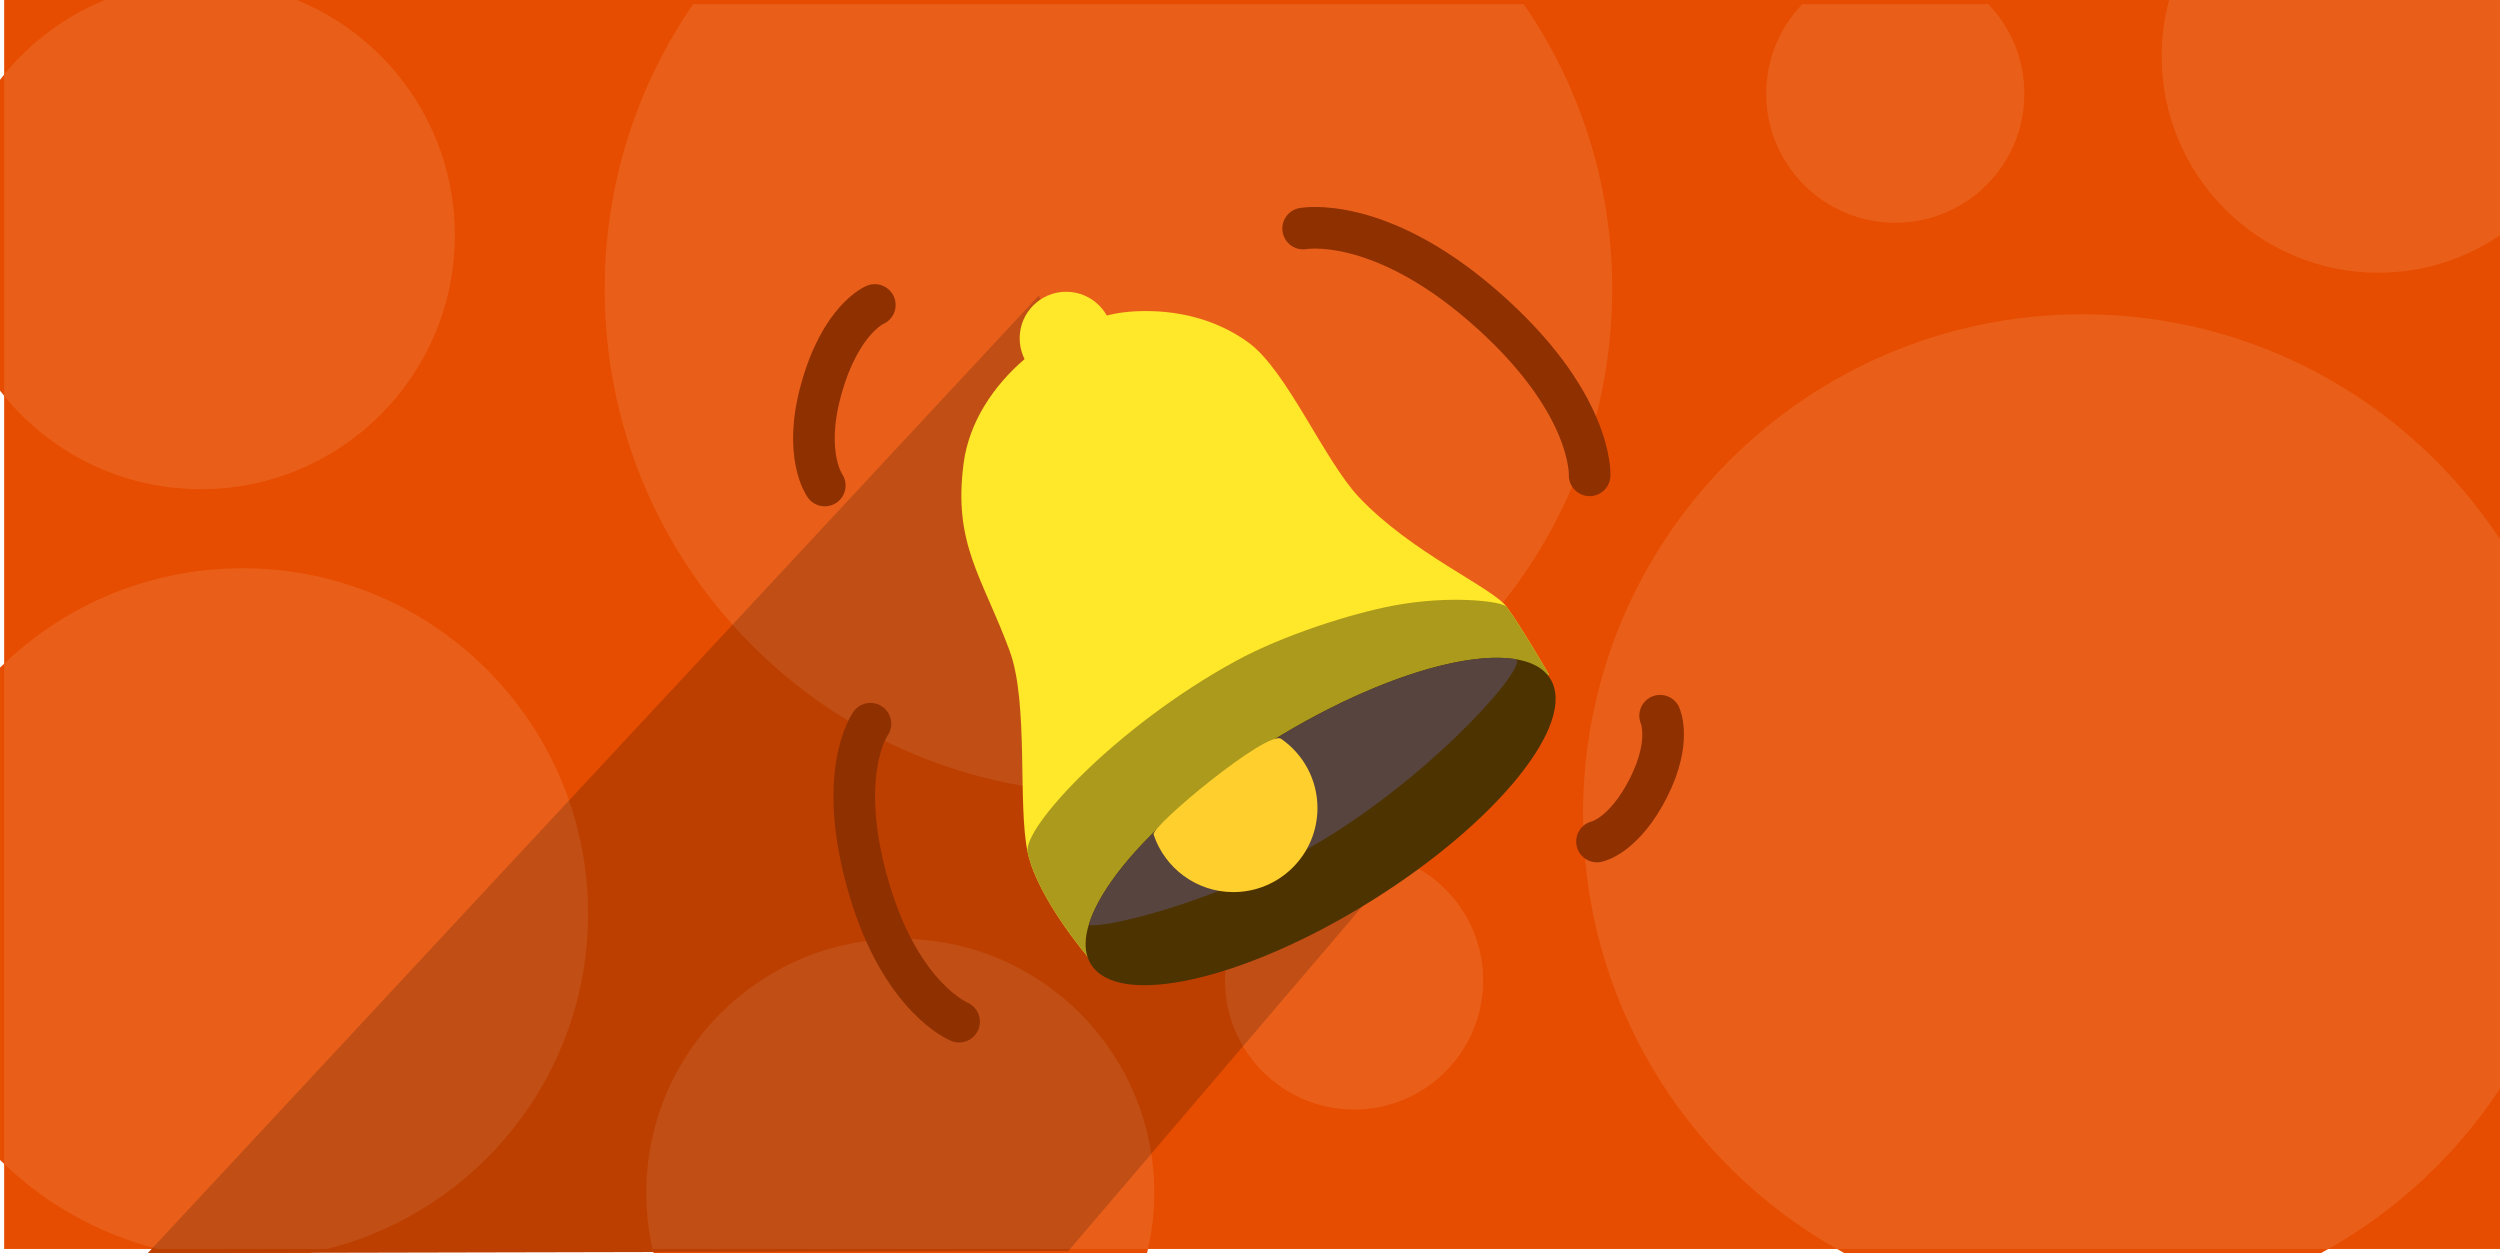 <svg version="1.1" xmlns="http://www.w3.org/2000/svg" xmlns:xlink="http://www.w3.org/1999/xlink" width="600.5" height="301" viewBox="0,0,600.5,301"><g transform="translate(60.75,-29)"><g data-paper-data="{&quot;isPaintingLayer&quot;:true}" fill-rule="nonzero" stroke-linejoin="miter" stroke-miterlimit="10" stroke-dasharray="" stroke-dashoffset="0" style="mix-blend-mode: normal"><g fill="#e64d00" stroke="none" stroke-width="0" stroke-linecap="butt"><path d="M48.5,85.5c0,33.689 -27.311,61 -61,61c-19.629,0 -37.092,-9.271 -48.25,-23.673v-74.654c6.017,-7.766 13.867,-14.04 22.901,-18.173h50.698c21.036,9.623 35.651,30.855 35.651,55.5z"/><path d="M319.5,224.5c0,-66.274 53.726,-120 120,-120c41.258,0 77.653,20.821 99.25,52.53v134.941c-10.749,15.782 -25.164,28.867 -42.02,38.03h-114.46c-37.39,-20.326 -62.77,-59.949 -62.77,-105.5z"/><path d="M-2.5,165.5c45.84,0 83,37.16 83,83c0,40.441 -28.922,74.126 -67.21,81.5h-31.579c-16.377,-3.154 -31.041,-11.122 -42.46,-22.374v-118.253c14.984,-14.763 35.553,-23.874 58.25,-23.874z"/><path d="M84.5,98.5c0,-25.428 7.843,-49.024 21.243,-68.5h199.514c13.399,19.476 21.243,43.072 21.243,68.5c0,66.826 -54.174,121 -121,121c-66.826,0 -121,-54.174 -121,-121z"/><path d="M94.5,315.5c0,-33.689 27.311,-61 61,-61c33.689,0 61,27.311 61,61c0,4.996 -0.601,9.852 -1.734,14.5h-118.532c-1.133,-4.648 -1.734,-9.504 -1.734,-14.5z"/><path d="M363.5,51.5c0,-8.349 3.3,-15.926 8.667,-21.5h44.666c5.367,5.574 8.667,13.151 8.667,21.5c0,17.121 -13.879,31 -31,31c-17.121,0 -31,-13.879 -31,-31z"/><path d="M538.75,30v57.164c-8.134,5.273 -17.834,8.336 -28.25,8.336c-28.719,0 -52,-23.281 -52,-52c0,-4.669 0.615,-9.195 1.77,-13.5z"/><path d="M195.861,329.5l-221.111,0.5l214,-230l77.778,146.667z"/></g><path d="M-59.75,329v-300h599.5v300z" fill="#e64d00" stroke="none" stroke-width="0" stroke-linecap="butt"/><path d="M48.5,85.5c0,33.689 -27.311,61 -61,61c-19.052,0 -36.064,-8.734 -47.25,-22.417v-77.166c6.4,-7.829 14.707,-14.037 24.213,-17.917h46.074c22.269,9.089 37.963,30.962 37.963,56.5z" fill="#e95f1a" stroke="none" stroke-width="0" stroke-linecap="butt"/><path d="M-2.5,165.5c45.84,0 83,37.16 83,83c0,38.837 -26.674,71.444 -62.702,80.5h-40.597c-14.094,-3.543 -26.757,-10.69 -36.952,-20.405v-120.191c14.893,-14.192 35.054,-22.905 57.25,-22.905z" fill="#e95f1a" stroke="none" stroke-width="0" stroke-linecap="butt"/><path d="M94.5,315.5c0,-33.689 27.311,-61 61,-61c33.689,0 61,27.311 61,61c0,4.639 -0.518,9.157 -1.499,13.5h-119.002c-0.981,-4.343 -1.499,-8.861 -1.499,-13.5z" fill="#e95f1a" stroke="none" stroke-width="0" stroke-linecap="butt"/><path d="M319.5,224.5c0,-66.274 53.726,-120 120,-120c41.902,0 78.787,21.476 100.25,54.022v131.957c-10.471,15.878 -24.613,29.121 -41.218,38.522h-118.064c-36.401,-20.607 -60.968,-59.685 -60.968,-104.5z" fill="#e95f1a" stroke="none" stroke-width="0" stroke-linecap="butt"/><path d="M458.5,42.5c0,-4.669 0.615,-9.195 1.77,-13.5h79.48v56.5c-8.334,5.68 -18.404,9 -29.25,9c-28.719,0 -52,-23.281 -52,-52z" fill="#e95f1a" stroke="none" stroke-width="0" stroke-linecap="butt"/><path d="M363.5,51.5c0,-8.349 3.3,-15.926 8.667,-21.5h44.666c5.367,5.574 8.667,13.151 8.667,21.5c0,17.121 -13.879,31 -31,31c-17.121,0 -31,-13.879 -31,-31z" fill="#e95f1a" stroke="none" stroke-width="0" stroke-linecap="butt"/><path d="M84.5,98.5c0,-25.428 7.843,-49.024 21.243,-68.5h199.514c13.399,19.476 21.243,43.072 21.243,68.5c0,66.826 -54.174,121 -121,121c-66.826,0 -121,-54.174 -121,-121z" fill="#e95f1a" stroke="none" stroke-width="0" stroke-linecap="butt"/><path d="M233.5,264.5c0,-17.121 13.879,-31 31,-31c17.121,0 31,13.879 31,31c0,17.121 -13.879,31 -31,31c-17.121,0 -31,-13.879 -31,-31z" fill="#e95f1a" stroke="none" stroke-width="0" stroke-linecap="butt"/><path d="M195.861,329.5l-221.111,0.5l214,-230l77.778,146.667z" fill-opacity="0.176" fill="#000000" stroke="none" stroke-width="0" stroke-linecap="butt"/><path d="M201.134,259.537c0,0 -12.591,-14.491 -15.037,-25.803c-2.446,-11.312 0.301,-35.842 -4.337,-48.412c-6.58,-17.832 -13.623,-25.618 -11.045,-45.068c2.61,-19.694 23.325,-34.933 39.601,-36.357c6.117,-0.535 18.244,-0.37 28.927,7.469c9.084,6.666 18.117,28.197 26.341,36.967c12.659,13.499 32.138,21.775 35.569,26.437c3.472,4.717 10.142,16.235 10.142,16.235z" fill="#ffe72a" stroke="none" stroke-width="0" stroke-linecap="butt"/><path d="M201.134,259.537c0,0 -12.591,-14.491 -15.037,-25.803c-1.274,-5.893 21.336,-30.333 50.026,-45.987c11.242,-6.134 27.626,-11.362 37.834,-13.283c13.946,-2.624 26.253,-0.975 27.197,0.306c3.472,4.717 10.142,16.235 10.142,16.235z" fill="#ab9a1b" stroke="none" stroke-width="0" stroke-linecap="butt"/><path d="M311.619,192.02c6.601,10.613 -12.743,34.575 -43.205,53.521c-30.462,18.946 -60.508,25.702 -67.108,15.089c-6.601,-10.613 12.743,-34.575 43.205,-53.521c30.462,-18.946 60.508,-25.702 67.108,-15.089z" fill="#4d3300" stroke="none" stroke-width="0" stroke-linecap="butt"/><path d="M259.206,229.418c-27.428,17.273 -58.975,23.425 -58.37,21.499c3.81,-12.131 20.534,-29.417 43.674,-43.808c23.163,-14.406 46.084,-21.764 58.641,-19.798c3.957,0.62 -17.082,25.188 -43.945,42.107z" fill="#58443e" stroke="none" stroke-width="0" stroke-linecap="butt"/><path d="M184.172,110.261c0,-6.175 5.006,-11.18 11.18,-11.18c6.175,0 11.18,5.005 11.18,11.18c0,6.175 -5.006,11.18 -11.18,11.18c-6.175,0 -11.18,-5.006 -11.18,-11.18z" fill="#ffe72a" stroke="none" stroke-width="0" stroke-linecap="butt"/><path d="M246.99,206.476c5.265,3.644 8.714,9.726 8.714,16.614c0,11.151 -9.04,20.191 -20.191,20.191c-8.919,0 -16.488,-5.783 -19.16,-13.804c-0.669,-2.007 27.378,-25.256 30.637,-23.001z" fill="#ffcf2d" stroke="none" stroke-width="0" stroke-linecap="butt"/><path d="M137.364,145.618c0,0 -5.254,-7.252 -0.871,-23.07c4.695,-16.943 12.888,-20.295 12.888,-20.295" fill="none" stroke="#8f3000" stroke-width="10" stroke-linecap="round"/><path d="M169.619,274.403c0,0 -13.774,-5.57 -21.54,-31.673c-8.318,-27.958 0.25,-39.886 0.25,-39.886" fill="none" stroke="#8f3000" stroke-width="10" stroke-linecap="round"/><path d="M338.011,200.916c0,0 2.819,6.11 -2.712,17.133c-5.925,11.807 -12.451,13.087 -12.451,13.087" fill="none" stroke="#8f3000" stroke-width="10" stroke-linecap="round"/><path d="M252.265,83.9c0,0 17.761,-3.347 42.862,18.275c26.885,23.159 25.95,41 25.95,41" fill="none" stroke="#8f3000" stroke-width="10" stroke-linecap="round"/></g></g></svg><!--rotationCenter:300.75:151-->
